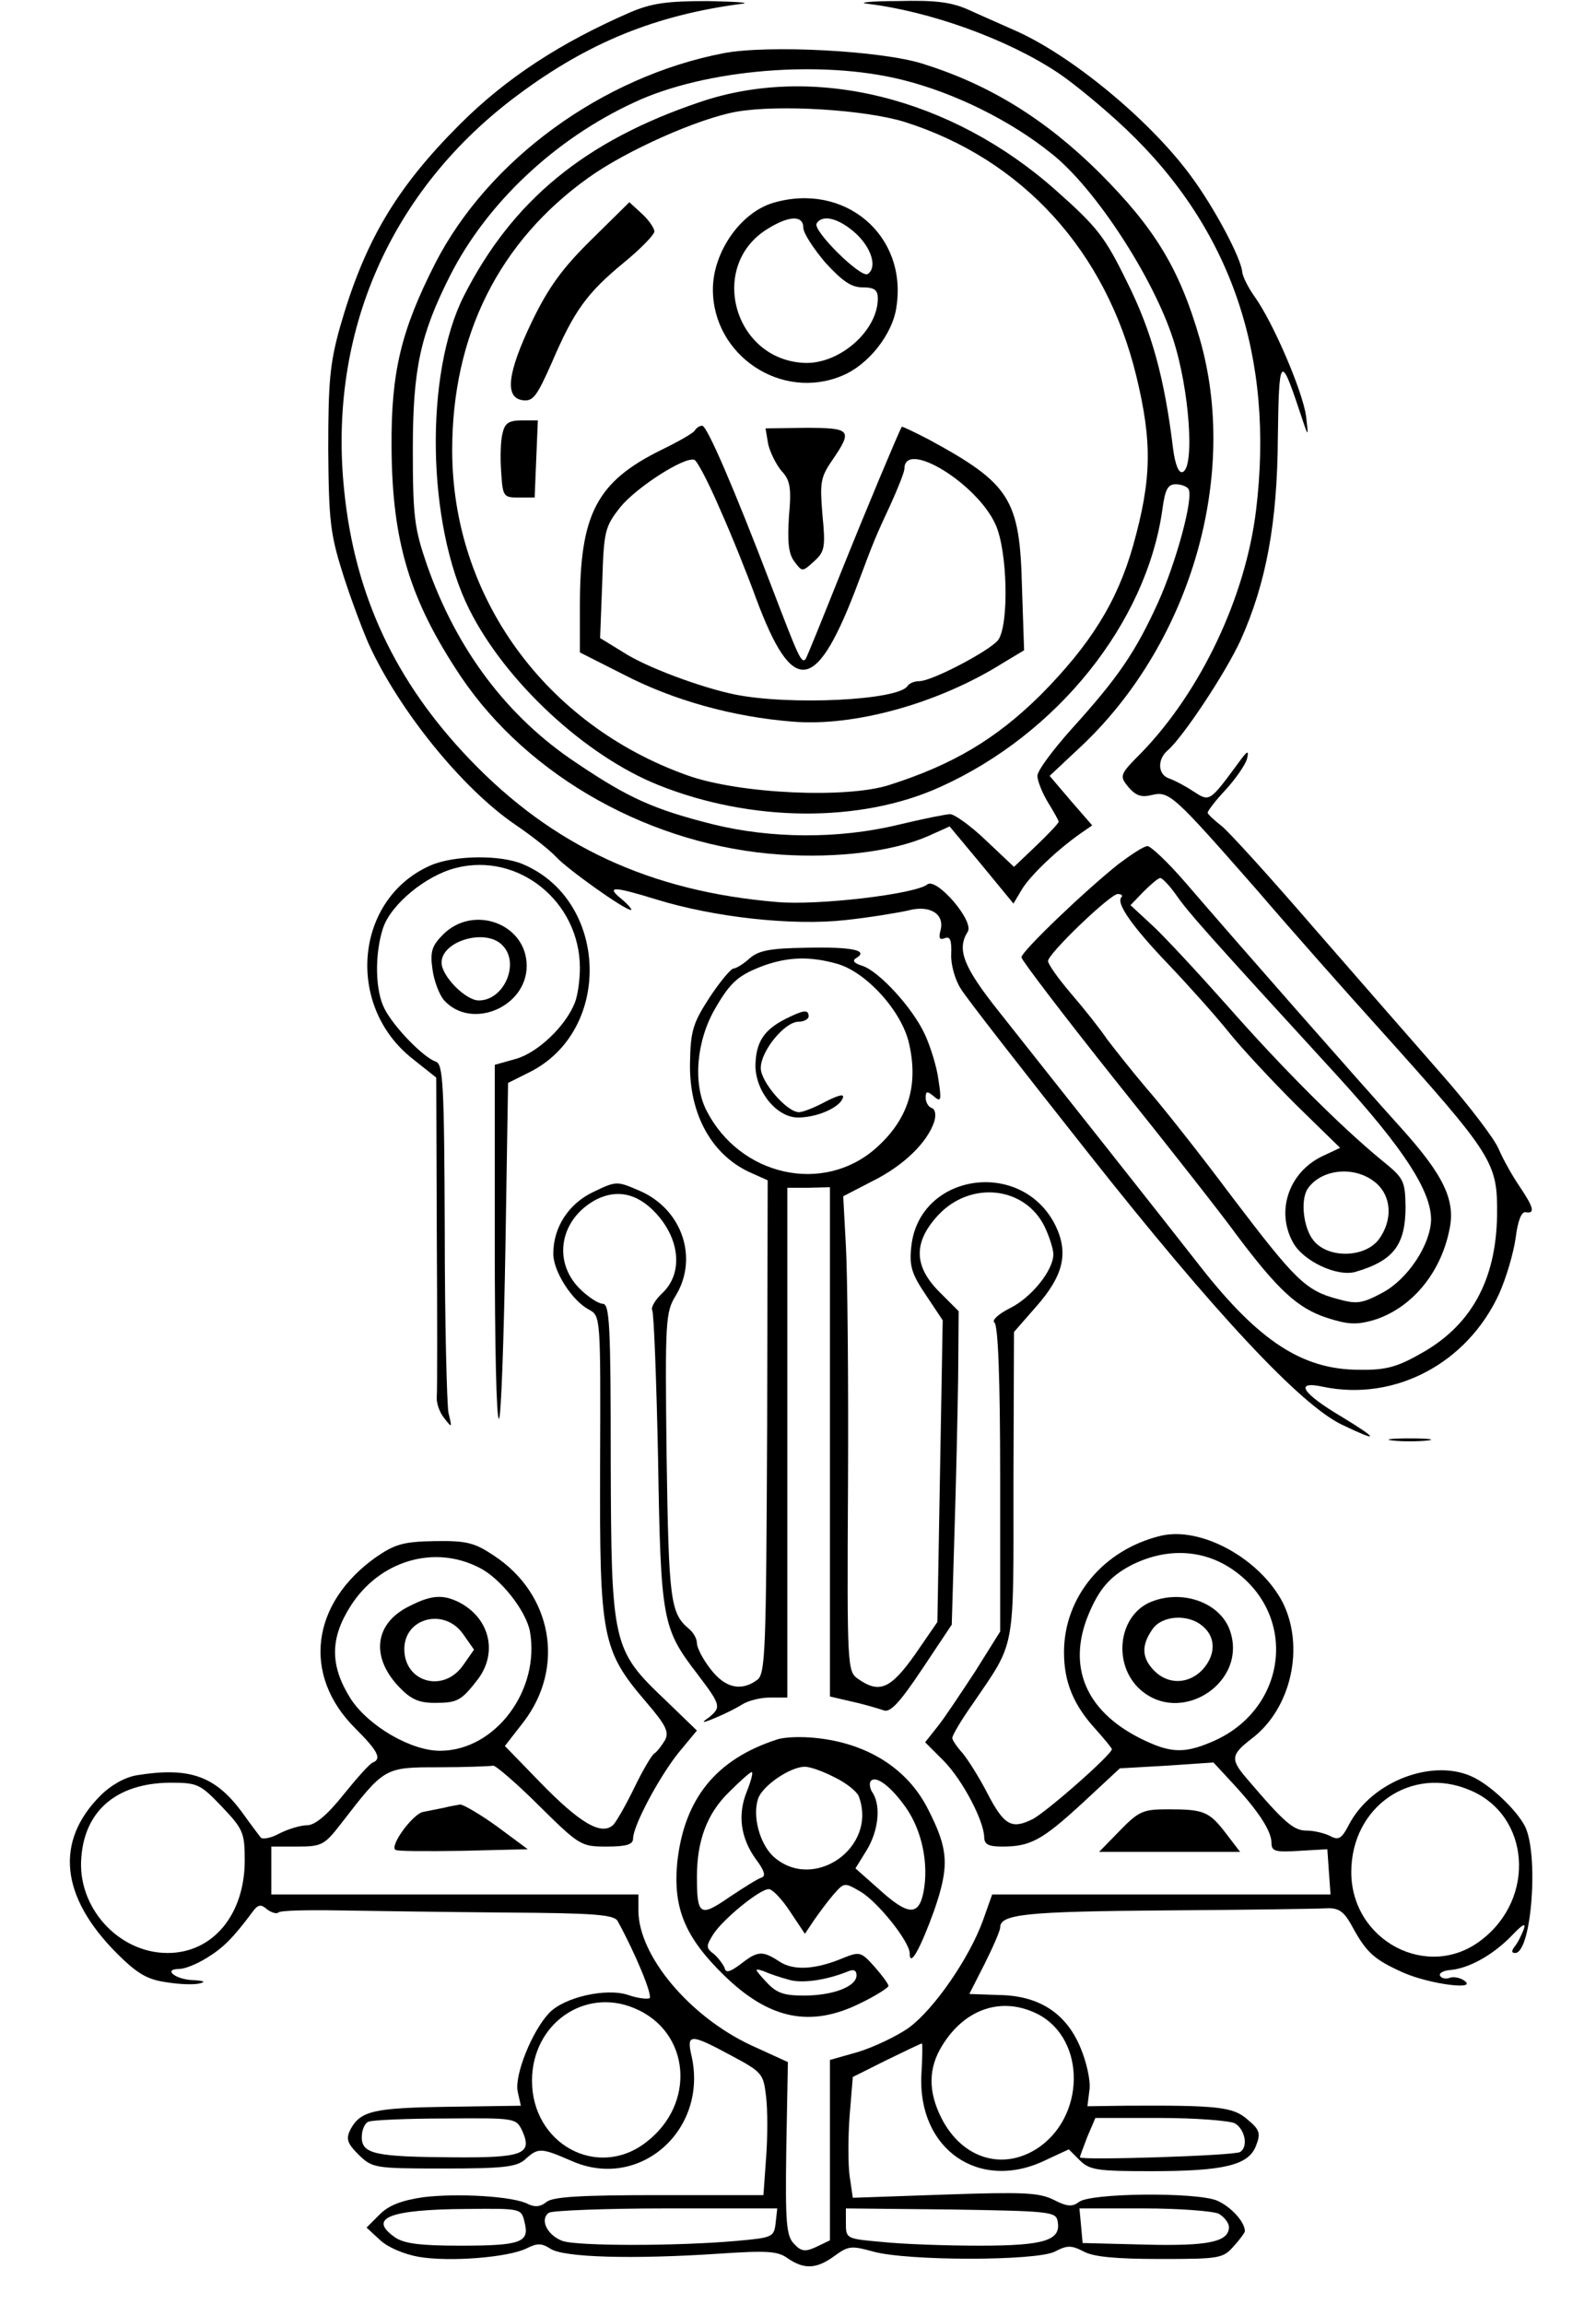 <?xml version="1.0" standalone="no"?>
<!DOCTYPE svg PUBLIC "-//W3C//DTD SVG 20010904//EN"
 "http://www.w3.org/TR/2001/REC-SVG-20010904/DTD/svg10.dtd">
<svg version="1.0" xmlns="http://www.w3.org/2000/svg"
 width="300pt" height="433pt" viewBox="0 0 300 433"
 preserveAspectRatio="xMidYMid meet">
<g transform="translate(0,433) scale(0.1,-0.1)"
fill="#000000" stroke="none">
<path d="M1185 4307 c-131 -57 -233 -123 -321 -211 -120 -120 -179 -220 -225
-381 -19 -68 -22 -103 -22 -230 1 -135 4 -159 28 -235 15 -47 37 -105 48 -130
57 -125 176 -272 276 -340 31 -21 65 -48 76 -60 21 -23 129 -100 141 -100 3 0
-4 9 -17 20 -31 25 -17 25 64 0 110 -34 257 -50 356 -39 47 5 100 14 118 18
40 11 69 -6 61 -37 -4 -15 -2 -19 8 -15 10 4 13 -4 12 -30 -1 -19 7 -48 18
-65 10 -17 118 -155 239 -308 237 -300 401 -476 479 -512 69 -33 68 -27 -1 15
-76 45 -91 69 -36 57 135 -28 271 44 331 175 13 29 27 76 31 105 4 32 11 50
19 48 18 -3 15 9 -12 49 -13 19 -31 51 -39 70 -8 19 -55 81 -106 139 -51 58
-159 182 -241 276 -82 95 -160 181 -174 192 -14 11 -26 22 -26 25 0 3 15 23
34 43 19 21 37 47 40 58 4 17 1 16 -15 -6 -56 -76 -55 -75 -86 -55 -15 10 -36
21 -45 24 -22 7 -23 36 -3 53 28 24 108 144 137 207 48 107 69 220 70 381 2
152 5 157 40 52 18 -54 18 -55 13 -12 -6 45 -61 175 -97 225 -12 17 -22 37
-23 46 -2 26 -53 122 -97 181 -78 106 -228 229 -333 274 -22 10 -59 26 -83 37
-33 15 -63 19 -135 17 -50 0 -76 -3 -57 -5 117 -14 263 -66 359 -130 30 -20
88 -68 128 -106 198 -188 279 -428 244 -716 -20 -164 -104 -340 -215 -455 -42
-42 -42 -44 -25 -65 14 -16 24 -20 44 -15 33 8 41 0 199 -180 66 -77 168 -192
225 -255 221 -246 226 -255 225 -356 -2 -122 -50 -208 -146 -260 -42 -24 -65
-30 -113 -29 -106 0 -188 53 -298 193 -28 36 -110 140 -182 231 -72 91 -161
203 -198 250 -66 83 -79 116 -58 149 13 20 -59 103 -76 89 -22 -18 -205 -40
-283 -33 -238 20 -421 105 -577 268 -140 146 -216 308 -236 505 -31 297 87
566 327 744 133 99 260 150 421 171 17 2 -13 4 -65 5 -76 0 -105 -4 -145 -21z"/>
<path d="M1360 4230 c-228 -44 -442 -200 -542 -395 -64 -126 -83 -204 -82
-345 1 -178 34 -287 130 -431 128 -190 360 -319 602 -335 107 -7 211 6 277 35
l40 18 60 -72 60 -73 16 27 c16 26 65 73 109 104 l23 16 -40 46 -40 47 64 60
c203 195 292 507 218 762 -38 131 -84 207 -189 312 -101 100 -206 165 -331
204 -78 25 -292 36 -375 20z m336 -50 c97 -24 203 -76 281 -139 81 -64 190
-231 228 -348 31 -95 41 -242 18 -250 -7 -3 -14 13 -18 44 -16 132 -40 220
-86 312 -42 86 -56 104 -135 174 -196 174 -455 238 -669 165 -216 -73 -352
-185 -443 -364 -74 -146 -70 -429 10 -589 68 -136 218 -275 355 -330 174 -70
380 -72 530 -4 220 99 388 308 418 522 5 37 10 47 25 47 10 0 21 -4 24 -9 10
-16 -23 -138 -58 -215 -42 -92 -75 -140 -160 -234 -36 -40 -66 -80 -66 -90 0
-9 9 -32 20 -50 11 -18 20 -34 20 -36 0 -3 -19 -23 -42 -45 l-42 -40 -53 50
c-28 27 -59 49 -67 49 -8 0 -52 -9 -98 -20 -112 -27 -239 -26 -348 1 -111 28
-158 49 -256 115 -130 86 -226 213 -282 374 -23 67 -26 90 -26 215 0 152 14
216 70 327 69 136 197 257 347 326 133 62 351 80 503 42z m4 -79 c222 -70 379
-243 436 -478 30 -124 29 -193 -6 -318 -30 -106 -80 -186 -174 -281 -84 -83
-165 -131 -284 -169 -80 -26 -282 -17 -380 18 -267 95 -442 336 -442 611 0
216 88 392 256 512 71 51 206 111 278 124 79 14 241 4 316 -19z"/>
<path d="M1454 3949 c-62 -18 -114 -93 -114 -163 0 -124 129 -210 243 -162 49
20 95 78 102 129 21 135 -97 235 -231 196z m56 -47 c0 -10 19 -39 41 -65 32
-35 49 -47 70 -47 23 0 29 -5 29 -21 0 -60 -71 -123 -137 -121 -134 5 -183
183 -70 252 40 25 67 26 67 2z m99 -11 c30 -28 40 -64 22 -76 -13 -8 -104 82
-96 95 11 18 42 10 74 -19z"/>
<path d="M1112 3880 c-55 -54 -81 -90 -112 -154 -46 -96 -52 -143 -18 -148 20
-3 27 7 55 70 42 98 66 131 135 188 32 26 58 53 58 59 0 6 -10 21 -23 33 l-24
22 -71 -70z"/>
<path d="M945 3517 c-4 -13 -5 -46 -3 -73 3 -47 4 -49 33 -49 l30 0 3 73 3 72
-30 0 c-24 0 -32 -5 -36 -23z"/>
<path d="M1306 3521 c-3 -5 -31 -21 -62 -36 -122 -60 -154 -120 -154 -293 l0
-88 83 -42 c93 -48 204 -79 316 -88 116 -10 275 34 396 110 l40 24 -4 119 c-4
165 -22 194 -175 277 -27 14 -50 25 -51 24 -7 -13 -65 -151 -116 -278 -34 -85
-63 -157 -65 -159 -8 -8 -14 7 -63 135 -71 186 -122 304 -131 304 -5 0 -11 -4
-14 -9z m47 -147 c22 -49 52 -124 68 -168 70 -188 114 -181 194 34 27 72 31
82 59 142 14 31 26 61 26 67 0 56 136 -27 171 -104 23 -49 26 -190 5 -218 -16
-20 -124 -77 -148 -77 -9 0 -19 -4 -22 -9 -17 -27 -221 -37 -325 -16 -63 13
-166 51 -209 79 l-44 27 4 104 c3 98 5 105 34 142 30 37 120 95 139 89 5 -1
27 -43 48 -92z"/>
<path d="M1444 3495 c4 -16 15 -38 25 -50 16 -17 19 -31 14 -85 -3 -48 -1 -70
10 -85 15 -20 15 -20 37 0 20 18 22 26 16 87 -5 61 -4 71 19 104 38 56 35 60
-51 60 l-75 -1 5 -30z"/>
<path d="M2102 2706 c-65 -52 -182 -164 -182 -175 0 -5 80 -110 178 -233 98
-122 200 -252 226 -288 78 -104 115 -138 169 -156 40 -13 56 -14 88 -5 70 21
126 86 143 168 13 56 -9 103 -90 193 -75 83 -289 326 -407 463 -32 37 -64 67
-70 67 -7 0 -31 -16 -55 -34z m109 -58 c23 -33 54 -68 304 -341 124 -136 175
-215 175 -269 -1 -47 -44 -112 -91 -137 -39 -21 -49 -22 -85 -12 -60 16 -79
35 -199 193 -59 79 -131 170 -160 203 -28 33 -61 75 -74 92 -12 18 -42 56 -67
85 -24 28 -44 56 -44 62 0 14 117 126 131 126 7 0 10 -3 7 -6 -11 -11 21 -56
89 -127 38 -40 89 -97 113 -127 24 -30 81 -91 126 -136 l83 -81 -34 -16 c-62
-30 -87 -102 -55 -161 19 -36 84 -66 118 -56 72 21 94 51 94 123 -1 48 -3 53
-44 86 -78 64 -188 174 -291 291 -56 63 -120 132 -142 152 l-40 37 24 25 c14
14 28 26 32 26 4 0 18 -15 30 -32z m373 -539 c32 -25 35 -72 7 -109 -27 -34
-95 -35 -122 -1 -19 23 -25 76 -11 97 25 37 87 44 126 13z"/>
<path d="M810 2704 c-143 -62 -162 -264 -34 -364 l44 -35 1 -290 c1 -159 1
-299 0 -310 -1 -11 5 -29 14 -40 15 -19 15 -19 8 10 -3 16 -7 170 -7 342 -1
275 -3 314 -17 318 -23 8 -78 64 -96 99 -18 34 -19 103 -3 152 15 45 81 99
137 113 117 30 233 -63 233 -188 0 -22 -4 -51 -9 -64 -17 -45 -71 -96 -112
-107 l-39 -11 0 -336 c0 -185 3 -333 8 -329 4 4 9 148 12 319 l5 312 40 20
c157 78 149 323 -12 391 -42 18 -129 17 -173 -2z"/>
<path d="M833 2574 c-21 -21 -25 -32 -20 -66 3 -22 13 -48 22 -58 51 -56 155
-13 155 65 0 79 -100 116 -157 59z m111 -20 c34 -33 4 -104 -44 -104 -25 0
-70 46 -70 71 0 41 83 65 114 33z"/>
<path d="M1409 2529 c-12 -11 -26 -19 -30 -19 -5 0 -25 -24 -45 -54 -31 -48
-36 -62 -37 -123 -2 -98 42 -176 117 -208 l29 -13 -1 -463 c-2 -423 -3 -465
-19 -476 -30 -22 -60 -15 -87 20 -15 19 -26 41 -26 49 0 9 -7 21 -16 28 -34
29 -37 55 -41 323 -3 256 -2 271 17 302 43 70 13 162 -67 197 -44 19 -44 19
-88 -2 -46 -22 -75 -66 -75 -116 0 -33 35 -88 67 -105 22 -12 22 -12 21 -293
-1 -323 3 -347 87 -445 37 -43 43 -56 35 -71 -6 -10 -15 -22 -20 -25 -5 -3
-22 -32 -37 -63 -15 -31 -33 -63 -40 -71 -22 -21 -62 2 -137 79 l-67 69 35 45
c79 103 54 241 -56 313 -36 24 -51 28 -111 27 -59 -1 -75 -6 -110 -30 -123
-87 -139 -222 -40 -321 43 -43 51 -58 34 -65 -5 -1 -30 -29 -55 -60 -31 -39
-54 -58 -69 -58 -12 0 -35 -7 -51 -15 -16 -9 -32 -12 -36 -8 -3 4 -19 25 -34
46 -51 70 -100 87 -199 71 -23 -4 -49 -19 -68 -38 -86 -86 -76 -190 31 -297
38 -38 57 -49 93 -54 24 -4 53 -5 63 -2 12 3 6 5 -13 6 -33 1 -58 21 -26 21
10 0 33 9 52 21 31 19 49 37 87 88 9 12 15 13 26 3 8 -6 18 -9 21 -6 3 4 55 5
114 4 59 -1 200 -3 312 -4 170 -1 205 -4 212 -16 34 -62 66 -140 60 -145 -5
-2 -23 0 -40 6 -41 14 -121 -4 -149 -34 -32 -34 -65 -116 -59 -147 l6 -27
-136 -2 c-142 -2 -165 -8 -184 -42 -9 -18 -7 -26 15 -48 26 -25 29 -26 160
-26 113 0 137 3 153 17 25 23 30 22 88 -3 127 -56 256 58 225 197 -10 43 -3
43 75 1 58 -31 60 -34 65 -77 3 -25 3 -76 0 -115 l-5 -70 -196 0 c-147 0 -200
-3 -212 -13 -11 -9 -21 -10 -34 -4 -27 15 -134 21 -198 13 -40 -6 -64 -15 -81
-32 l-25 -25 26 -24 c14 -13 44 -26 72 -31 59 -10 169 -1 203 16 20 10 28 10
45 -1 25 -16 152 -20 317 -9 90 6 110 5 129 -9 31 -21 54 -20 88 5 26 19 32
19 72 8 64 -18 308 -18 342 0 23 12 31 12 54 0 18 -10 61 -14 144 -14 111 0
118 1 138 24 12 13 21 26 21 28 0 18 -27 47 -53 58 -41 16 -239 14 -259 -3
-12 -9 -22 -9 -47 4 -28 14 -58 15 -206 10 l-172 -6 -6 41 c-3 22 -3 73 0 113
l6 73 64 32 c35 17 64 31 66 31 1 0 1 -26 -1 -57 -8 -142 109 -223 234 -162
l43 20 20 -20 c19 -19 33 -21 134 -21 138 0 184 11 198 48 9 23 7 30 -16 49
-27 24 -56 27 -230 26 l-71 -1 4 32 c2 17 -6 52 -17 78 -27 65 -78 98 -153 99
l-56 2 29 57 c16 32 29 62 29 68 0 25 49 30 310 32 151 1 288 3 304 4 22 1 32
-6 46 -31 28 -52 42 -65 98 -90 50 -22 144 -34 113 -14 -8 5 -20 7 -27 4 -6
-2 -14 -1 -17 4 -3 5 6 10 19 11 35 3 80 28 115 64 21 22 28 26 23 12 -4 -10
-11 -25 -17 -32 -6 -8 -6 -12 1 -12 31 0 45 187 18 239 -16 30 -61 73 -94 90
-75 39 -194 -5 -237 -89 -13 -25 -19 -29 -35 -20 -10 5 -30 10 -44 10 -24 0
-41 14 -110 95 -34 39 -33 47 7 78 74 56 100 172 58 256 -43 82 -153 143 -229
125 -108 -26 -182 -115 -182 -219 0 -56 18 -99 59 -144 17 -19 31 -36 31 -38
0 -10 -125 -120 -150 -132 -39 -19 -53 -11 -85 51 -15 29 -36 62 -46 74 -10
11 -19 24 -19 28 0 5 17 34 39 65 81 119 76 94 76 412 l1 286 42 48 c51 58 61
100 36 152 -63 127 -256 99 -271 -39 -4 -36 0 -51 27 -91 l32 -48 -5 -283 -5
-284 -42 -61 c-46 -65 -67 -74 -107 -46 -20 14 -21 19 -19 367 1 194 -1 395
-4 447 l-5 93 56 29 c58 29 102 72 115 111 4 13 2 24 -5 26 -6 2 -11 11 -11
19 0 13 3 13 15 3 14 -12 15 -8 9 31 -3 24 -15 62 -25 84 -23 51 -87 120 -118
130 -16 5 -20 10 -11 15 23 14 -8 21 -95 19 -67 -1 -89 -5 -106 -20z m164 -10
c55 -15 123 -90 136 -151 18 -80 -3 -143 -63 -196 -99 -87 -255 -52 -318 71
-26 51 -19 132 17 193 29 50 44 62 92 80 46 16 86 17 136 3z m-13 -899 l0
-478 43 -10 c23 -5 49 -13 58 -16 12 -5 30 14 72 77 l56 84 5 169 c3 93 6 225
7 294 l1 126 -36 36 c-48 48 -50 93 -3 144 61 66 164 55 201 -22 9 -19 16 -42
16 -51 0 -30 -41 -81 -81 -101 -22 -11 -35 -23 -30 -27 7 -4 11 -102 11 -293
l0 -288 -47 -75 c-27 -41 -58 -88 -71 -104 l-23 -29 35 -35 c36 -37 75 -112
76 -143 0 -14 8 -18 34 -18 53 0 75 12 151 82 l70 65 88 5 88 6 37 -40 c48
-52 72 -89 72 -111 0 -16 7 -18 53 -15 l52 3 3 -43 3 -42 -318 0 -318 0 -17
-48 c-26 -72 -92 -167 -139 -202 -24 -17 -67 -37 -96 -46 l-53 -15 0 -170 0
-169 -25 -12 c-21 -10 -29 -9 -42 5 -15 15 -17 39 -15 179 l3 163 -70 32
c-115 54 -211 168 -211 253 l0 30 -345 0 -345 0 0 45 0 45 49 0 c46 0 51 3 82
43 82 106 81 106 184 106 51 0 97 2 102 3 4 1 43 -32 86 -75 76 -75 79 -77
127 -77 38 0 50 4 50 15 0 24 49 116 86 162 l34 41 -59 57 c-100 95 -102 104
-103 451 0 252 -2 294 -15 294 -8 0 -28 13 -44 29 -51 52 -36 131 32 167 42
21 83 10 119 -34 39 -48 42 -107 5 -142 -13 -12 -22 -27 -19 -32 3 -5 8 -132
11 -281 5 -303 8 -317 74 -403 44 -58 45 -62 22 -81 -16 -11 -14 -12 12 -1 17
7 39 18 50 25 11 7 34 13 52 13 l33 0 0 479 0 479 40 0 40 1 0 -479z m762
-243 c120 -88 95 -263 -46 -321 -52 -22 -78 -20 -134 8 -102 52 -136 135 -96
232 20 48 40 71 79 92 68 35 140 31 197 -11z m-1421 7 c40 -20 87 -80 95 -119
20 -111 -65 -225 -169 -225 -55 0 -135 47 -168 98 -39 62 -39 113 0 174 54 85
157 116 242 72z m-484 -449 c40 -42 43 -49 43 -101 0 -102 -60 -174 -145 -174
-93 0 -171 87 -162 181 7 88 68 138 166 139 52 0 57 -2 98 -45z m2346 31 c113
-47 125 -203 21 -282 -100 -77 -244 -1 -244 128 0 123 113 201 223 154z
m-1570 -410 c105 -44 116 -180 21 -252 -91 -70 -214 -3 -214 116 0 107 99 176
193 136z m758 -11 c92 -48 89 -196 -4 -254 -65 -40 -139 -16 -177 58 -26 51
-25 95 1 137 43 70 113 93 180 59z m-969 -220 c19 -43 1 -50 -130 -49 -146 1
-172 6 -172 38 0 14 6 27 13 29 6 3 72 6 145 6 132 1 132 1 144 -24z m1339 15
c19 -11 26 -44 10 -54 -11 -7 -301 -16 -301 -10 0 3 7 20 14 39 l15 35 121 0
c67 0 130 -5 141 -10z m-1335 -186 c10 -38 -7 -44 -121 -44 -76 0 -106 4 -123
16 -51 36 -10 52 135 53 103 1 103 1 109 -25z m472 -1 c-3 -27 -6 -28 -73 -34
-111 -10 -301 -10 -328 0 -29 11 -43 41 -25 53 7 4 107 8 221 8 l208 0 -3 -27z
m530 3 c7 -36 -24 -46 -147 -46 -64 0 -146 3 -183 7 -67 6 -68 6 -68 35 l0 28
197 -2 c186 -3 198 -4 201 -22z m303 14 c10 -6 19 -17 19 -25 0 -28 -39 -36
-157 -33 l-118 3 -3 33 -3 32 121 0 c67 0 130 -5 141 -10z"/>
<path d="M1476 2415 c-41 -21 -55 -44 -56 -87 0 -49 40 -98 80 -98 35 0 77 18
84 36 4 9 -6 7 -32 -6 -20 -11 -43 -20 -50 -20 -23 0 -72 57 -72 83 0 32 45
87 71 87 10 0 19 5 19 10 0 14 -10 12 -44 -5z"/>
<path d="M1460 1061 c-114 -37 -174 -111 -187 -231 -8 -85 14 -140 88 -212 85
-83 163 -99 257 -52 29 14 52 29 52 32 0 4 -12 20 -26 36 -25 28 -28 29 -58
17 -52 -22 -94 -25 -121 -7 -32 21 -41 20 -73 -5 -20 -15 -28 -17 -30 -7 -3 7
-12 19 -20 26 -15 11 -15 15 -2 36 18 29 88 86 105 86 7 0 25 -19 40 -42 l28
-42 16 24 c9 13 25 35 37 49 21 24 21 24 52 6 33 -20 92 -94 92 -116 0 -27 20
9 46 81 29 84 27 115 -12 191 -38 75 -113 123 -210 133 -27 3 -60 2 -74 -3z
m109 -71 c21 -10 41 -26 45 -35 37 -97 -86 -182 -161 -113 -25 24 -39 75 -28
108 8 24 60 60 88 60 10 0 35 -9 56 -20z m-165 -26 c-18 -44 -12 -88 17 -128
15 -20 19 -31 11 -34 -7 -2 -34 -19 -61 -37 -55 -38 -61 -35 -61 38 0 68 19
119 60 159 21 21 40 38 43 38 3 0 -1 -16 -9 -36z m299 -31 c30 -43 43 -105 33
-158 -9 -46 -29 -45 -84 5 l-44 39 21 34 c22 36 27 82 12 107 -6 8 -7 18 -5
22 9 14 39 -9 67 -49z m-221 -323 c25 -8 71 -1 111 15 11 5 17 3 17 -7 0 -21
-44 -38 -99 -38 -39 0 -52 5 -72 27 -21 23 -22 25 -4 19 11 -5 32 -12 47 -16z"/>
<path d="M835 933 c-11 -2 -29 -6 -40 -8 -19 -4 -62 -62 -52 -71 2 -3 59 -3
126 -2 l123 3 -58 43 c-32 23 -63 41 -69 41 -5 -1 -19 -3 -30 -6z"/>
<path d="M2105 890 l-39 -40 132 0 133 0 -26 34 c-32 42 -42 46 -109 46 -47 0
-55 -3 -91 -40z"/>
<path d="M2164 1320 c-60 -24 -73 -112 -25 -161 78 -77 212 11 171 112 -21 49
-89 72 -146 49z m98 -47 c24 -21 23 -54 -2 -81 -26 -27 -64 -28 -90 -2 -24 24
-25 48 -4 78 18 27 69 30 96 5z"/>
<path d="M770 1312 c-66 -32 -74 -95 -20 -152 22 -23 37 -30 67 -30 43 0 50 4
81 44 38 50 23 115 -35 145 -30 15 -52 14 -93 -7z m100 -52 l21 -30 -21 -30
c-37 -52 -110 -31 -110 31 0 59 75 78 110 29z"/>
<path d="M2618 1623 c17 -2 47 -2 65 0 17 2 3 4 -33 4 -36 0 -50 -2 -32 -4z"/>
</g>
</svg>
